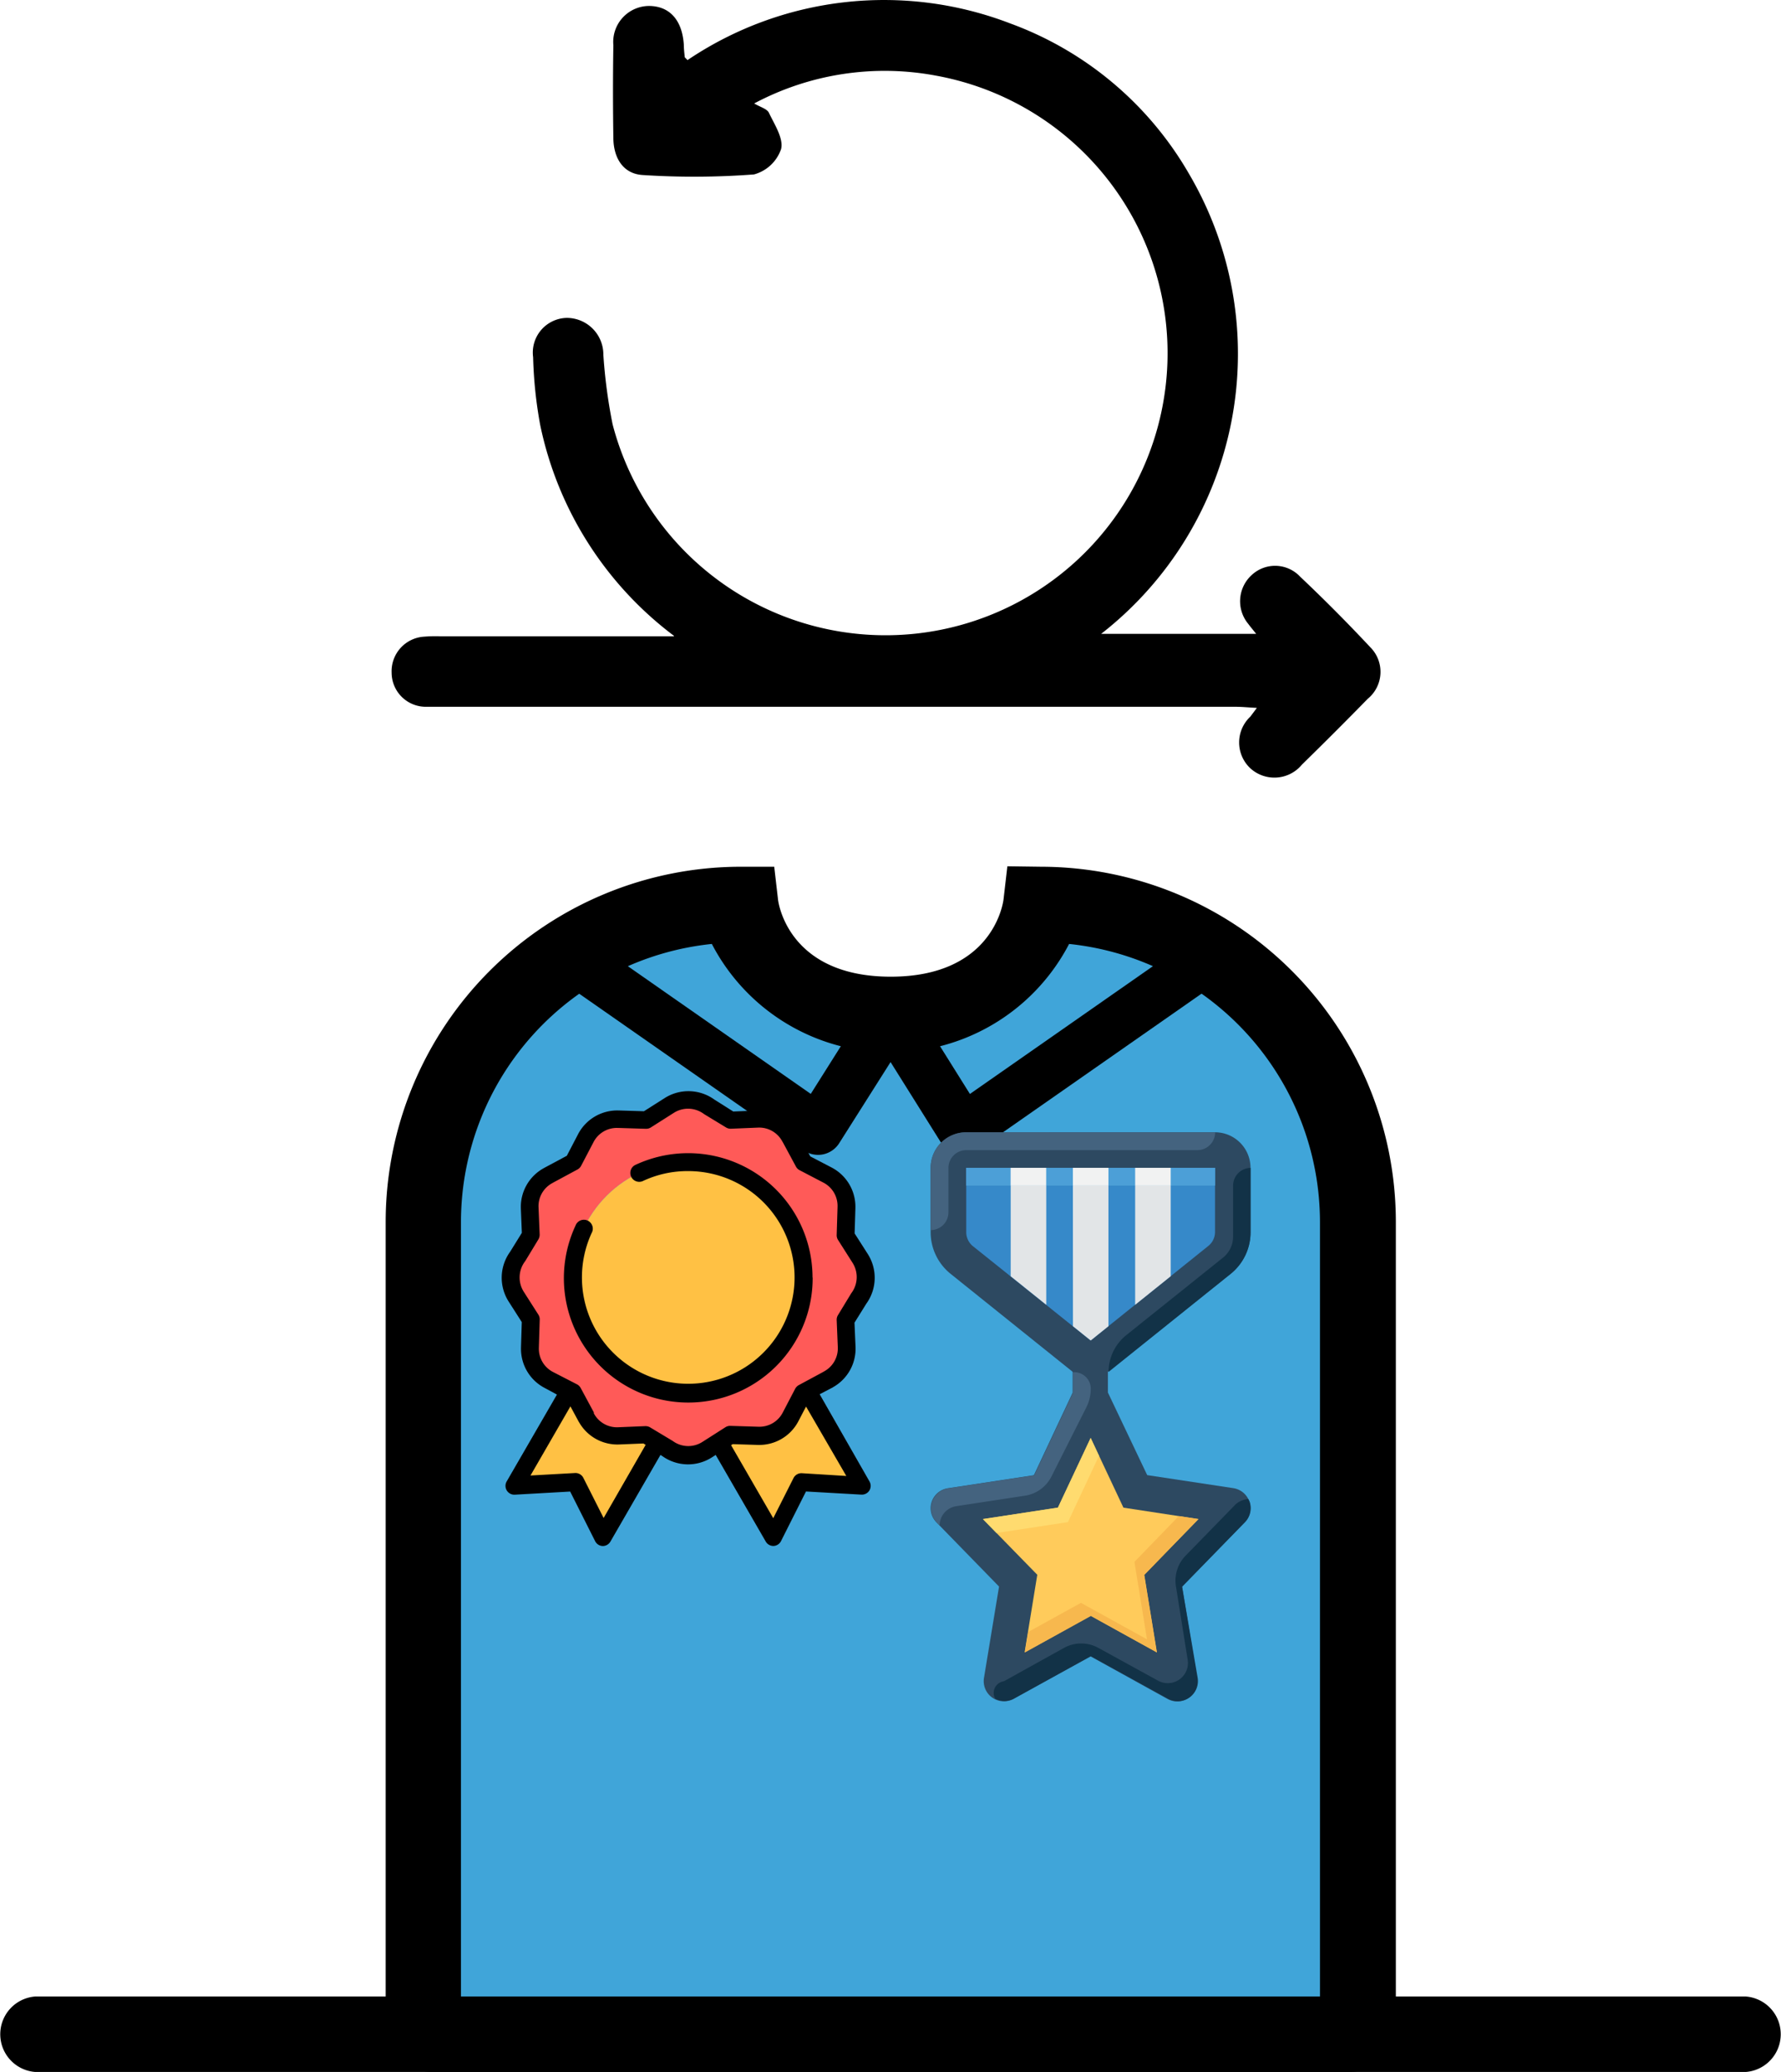 <svg xmlns="http://www.w3.org/2000/svg" width="27.204" height="31.643" viewBox="0 0 27.204 31.643"><defs><style>.a{fill:#40a5d9;}.b{fill:#2d4961;}.c{fill:#123247;}.d{fill:#44637f;}.e{fill:#ffcb5b;}.f{fill:#ffdb6f;}.g{fill:#f7b84e;}.h{fill:#3689c9;}.i{fill:#e2e5e7;}.j{fill:#4c9fd7;}.k{fill:#f1f2f2;}.l{fill:#ff5a58;}.l,.n{fill-rule:evenodd;}.m,.n{fill:#ffc144;}</style></defs><path d="M162.182,110.269a5.4,5.4,0,0,1-2.04-3.219,6.626,6.626,0,0,1-.108-1.034.53.53,0,0,1,.51-.6.559.559,0,0,1,.563.563,8.084,8.084,0,0,0,.141,1.061,4.308,4.308,0,1,0,4.944-5.323,4.242,4.242,0,0,0-2.781.424c.093.056.2.083.226.145.085.178.224.389.185.551a.605.605,0,0,1-.414.388,12.122,12.122,0,0,1-1.7.009c-.3-.018-.444-.262-.448-.559-.007-.475-.008-.949,0-1.423a.55.55,0,0,1,.552-.6c.316.006.5.225.524.591,0,.062.008.125.014.188,0,.008.012.014.042.048a5.371,5.371,0,0,1,4.933-.559,5.222,5.222,0,0,1,2.726,2.293,5.424,5.424,0,0,1-1.34,7.028h2.367c-.051-.065-.089-.109-.122-.154a.541.541,0,0,1,.052-.742.524.524,0,0,1,.742.023q.551.521,1.071,1.077a.532.532,0,0,1-.038.788q-.5.511-1.006,1.006a.545.545,0,0,1-.788.055.54.54,0,0,1,0-.788l.1-.134c-.132-.007-.231-.017-.327-.017H158.716c-.105,0-.211,0-.316,0a.522.522,0,0,1-.527-.518.529.529,0,0,1,.5-.553,2.141,2.141,0,0,1,.253-.005h3.561Z" transform="translate(-151.891 -100.561)"/><path class="a" d="M173.572,280.152A4.858,4.858,0,0,1,178.417,285v12.272a.136.136,0,0,1-.137.136h-14a.137.137,0,0,1-.136-.136V285a4.858,4.858,0,0,1,4.845-4.845,2.406,2.406,0,0,0,4.587,0Z" transform="translate(-157.676 -266.338)"/><path d="M171.357,290.994h-14a.714.714,0,0,1-.713-.713V278.007a5.427,5.427,0,0,1,5.421-5.42h.514l.059.51c.016.114.209,1.169,1.721,1.169s1.705-1.055,1.722-1.176l.059-.51.514.007a5.426,5.426,0,0,1,5.42,5.42v12.273A.714.714,0,0,1,171.357,290.994Zm-13.563-1.154h13.121V278.007a4.273,4.273,0,0,0-3.832-4.241,3.075,3.075,0,0,1-5.457,0,4.272,4.272,0,0,0-3.832,4.245Z" transform="translate(-150.753 -259.35)"/><path d="M192.232,288.7a.385.385,0,0,1-.22-.069l-3.809-2.658a.385.385,0,1,1,.441-.631l3.477,2.427.892-1.414a.385.385,0,0,1,.329-.18h0a.385.385,0,0,1,.325.181l.885,1.414,3.477-2.427a.385.385,0,0,1,.44.631l-3.808,2.658a.384.384,0,0,1-.546-.112l-.775-1.237-.784,1.238a.384.384,0,0,1-.249.172A.367.367,0,0,1,192.232,288.7Z" transform="translate(-179.737 -271.063)"/><path d="M106.753,498.154H80.645a.578.578,0,0,1,0-1.154h26.108a.578.578,0,0,1,0,1.154Z" transform="translate(-80.097 -466.51)"/><path class="b" d="M269.525,327.558a.814.814,0,0,0,.3-.636v-.979a.543.543,0,0,0-.543-.543h-3.8a.543.543,0,0,0-.543.543v.979a.817.817,0,0,0,.3.636l1.869,1.5v.319l-.592,1.26-1.317.2a.308.308,0,0,0-.176.515l.961.986-.231,1.4a.308.308,0,0,0,.45.316l1.18-.649,1.172.648a.308.308,0,0,0,.455-.316l-.231-1.4.961-.986a.308.308,0,0,0-.172-.515l-1.321-.2-.6-1.261v-.317Z" transform="translate(-250.724 -308.108)"/><path class="c" d="M302.172,332.732v.782a.41.41,0,0,1-.154.318l-1.477,1.183a.722.722,0,0,0-.271.562h0l1.869-1.5a.815.815,0,0,0,.3-.636v-.98A.271.271,0,0,0,302.172,332.732Z" transform="translate(-283.337 -314.625)"/><path class="d" d="M265.483,325.4a.543.543,0,0,0-.543.543v.951h0a.271.271,0,0,0,.271-.271v-.679a.272.272,0,0,1,.272-.271h3.531a.272.272,0,0,0,.271-.271Z" transform="translate(-250.724 -308.108)"/><path class="c" d="M280.292,399.56l.961-.986a.308.308,0,0,0,.071-.311.315.315,0,0,0-.022-.043.345.345,0,0,0-.188.077l-.769.789a.546.546,0,0,0-.147.468l.18,1.126a.308.308,0,0,1-.45.316l-.911-.5a.544.544,0,0,0-.533,0l-.9.5a.162.162,0,0,1-.039.013.179.179,0,0,0-.124.221.15.15,0,0,0,.017.039h0a.3.3,0,0,0,.285,0l1.174-.649,1.178.649a.308.308,0,0,0,.455-.316Z" transform="translate(-262.236 -375.327)"/><path class="e" d="M276.966,388.806l-1.009.558.193-1.184-.83-.85,1.146-.175.5-1.064.5,1.064,1.146.175-.83.85.193,1.184Z" transform="translate(-260.306 -364.13)"/><path class="f" d="M276.618,387.376l.475-1.013-.128-.273-.5,1.064-1.146.175.208.213Z" transform="translate(-260.306 -364.13)"/><path class="g" d="M286.255,401.656l-.3-.046-.678.7.192,1.183-1.009-.557-.805.444-.052.314,1.009-.558,1.009.558-.193-1.184Z" transform="translate(-267.949 -378.457)"/><path class="h" d="M272.1,333.655a.274.274,0,0,1-.1-.212v-.983h3.8v.979a.272.272,0,0,1-.1.212l-1.8,1.446Z" transform="translate(-257.241 -314.625)"/><path class="i" d="M306.093,337.374V335.99h-.543v1.82Z" transform="translate(-288.211 -317.883)"/><path class="i" d="M281.373,337.81v-1.82h-.543v1.384Z" transform="translate(-265.392 -317.883)"/><path class="i" d="M293.19,338.137l.271.218.271-.218V335.99h-.543Z" transform="translate(-276.801 -317.883)"/><rect class="j" width="3.802" height="0.271" transform="translate(14.758 17.835)"/><rect class="k" width="0.543" height="0.271" transform="translate(15.437 17.835)"/><rect class="k" width="0.543" height="0.271" transform="translate(16.388 17.835)"/><rect class="k" width="0.543" height="0.271" transform="translate(17.339 17.835)"/><path class="d" d="M267.154,373.07v.313l-.592,1.26-1.317.2a.308.308,0,0,0-.176.514l.048.052a.3.3,0,0,1,.258-.295l1.041-.159a.542.542,0,0,0,.408-.291l.531-1.052a.639.639,0,0,0,.071-.291h0a.253.253,0,0,0-.252-.253Z" transform="translate(-250.765 -352.112)"/><path class="l" d="M182.46,321.658a1.763,1.763,0,1,1,1.763,1.763A1.763,1.763,0,0,1,182.46,321.658Zm3.327,2.128.188-.361.067-.035.315-.169h0a.538.538,0,0,0,.285-.5l-.017-.411.2-.329a.544.544,0,0,0,.021-.615l-.221-.348.013-.43h0a.538.538,0,0,0-.291-.495l-.361-.189-.2-.385h0a.538.538,0,0,0-.5-.285l-.412.017-.328-.2a.538.538,0,0,0-.615-.021l-.348.221-.43-.013h0a.538.538,0,0,0-.5.291l-.188.362-.385.2h0a.543.543,0,0,0-.285.5l.018.412-.2.327a.538.538,0,0,0-.022.615l.222.348-.014.43h0a.538.538,0,0,0,.291.5l.308.162.051.027.2.384h0a.538.538,0,0,0,.5.285l.411-.018.182.112.148.092a.538.538,0,0,0,.615.022l.178-.113.17-.108.43.014h0A.538.538,0,0,0,185.787,323.786Z" transform="translate(-173.71 -302.149)"/><circle class="m" cx="1.763" cy="1.763" r="1.763" transform="translate(8.75 17.746)"/><path class="n" d="M223.985,377.118a.538.538,0,0,1-.5.291h0l-.43-.014-.17.108.834,1.444.42-.833.931.052-.835-1.447-.067.035Z" transform="translate(-211.908 -355.481)"/><path class="n" d="M183.621,378.856l.834-1.444-.182-.112-.411.018a.538.538,0,0,1-.5-.285h0l-.2-.385-.051-.027-.838,1.451.932-.052Z" transform="translate(-174.412 -355.389)"/><path d="M195.906,331.437a1.9,1.9,0,0,0-2.713-1.715.136.136,0,0,0,.117.245,1.6,1.6,0,0,1,.7-.154,1.624,1.624,0,1,1-1.478.946.136.136,0,1,0-.246-.114,1.9,1.9,0,1,0,3.622.794Z" transform="translate(-183.495 -311.928)"/><path d="M184.619,321.826l.192-.1a.032.032,0,0,0,.011-.007.674.674,0,0,0,.345-.615l-.016-.371.18-.289a.676.676,0,0,0,.022-.761l-.2-.313.012-.388v-.008a.676.676,0,0,0-.364-.611l-.325-.169-.185-.345-.007-.011a.671.671,0,0,0-.615-.345l-.37.015-.288-.182a.676.676,0,0,0-.761-.022l-.315.2-.388-.012h-.008a.675.675,0,0,0-.611.364l-.171.328-.345.185-.012.007a.674.674,0,0,0-.345.615l.015.37-.179.289a.676.676,0,0,0-.022.761l.2.313-.012.388v.009a.673.673,0,0,0,.364.61l.185.1-.769,1.329a.135.135,0,0,0,.125.2l.846-.048.38.755a.135.135,0,0,0,.117.077h0a.136.136,0,0,0,.118-.068l.764-1.323.025.015a.675.675,0,0,0,.761.022l.058-.037.764,1.322a.135.135,0,0,0,.118.068h0a.135.135,0,0,0,.117-.077l.38-.755.846.048a.135.135,0,0,0,.123-.064.137.137,0,0,0,0-.139Zm-3.3,1.89-.308-.61a.135.135,0,0,0-.128-.077l-.681.038.61-1.056.122.226a.032.032,0,0,0,.007.011.673.673,0,0,0,.615.345l.371-.015.034.021Zm1.054-1.178-.009-.005-.333-.2a.136.136,0,0,0-.071-.02h-.006l-.411.017a.4.4,0,0,1-.374-.213.044.044,0,0,0,0-.015l-.2-.371a.136.136,0,0,0-.056-.056l-.365-.188a.4.4,0,0,1-.218-.371v-.007l.013-.422a.134.134,0,0,0-.021-.077l-.222-.348a.407.407,0,0,1,.016-.462l.006-.008.2-.33a.141.141,0,0,0,.02-.077l-.017-.411a.4.4,0,0,1,.213-.374l.01-.006.371-.2a.136.136,0,0,0,.056-.056l.189-.361a.4.4,0,0,1,.371-.218h.007l.422.013a.135.135,0,0,0,.077-.021l.348-.221a.405.405,0,0,1,.461.015l.009.006.329.2a.134.134,0,0,0,.077.02l.411-.017a.4.4,0,0,1,.374.214l.006.009.2.371a.132.132,0,0,0,.056.056l.362.189a.4.4,0,0,1,.218.371v.007l-.013.422a.133.133,0,0,0,.021.077l.221.348a.407.407,0,0,1-.016.461l-.006.009-.2.329a.135.135,0,0,0-.02.077l.017.411a.4.4,0,0,1-.215.375l-.009.006-.371.2a.141.141,0,0,0-.056.056l-.189.362a.4.4,0,0,1-.371.218h-.007l-.422-.013a.133.133,0,0,0-.077.021l-.348.222a.4.4,0,0,1-.461-.016Zm1.973.494a.135.135,0,0,0-.128.077l-.308.61-.644-1.115.025-.016.385.012h.008a.673.673,0,0,0,.611-.364l.116-.222.615,1.06Z" transform="translate(-172.099 -300.533)"/></svg>
